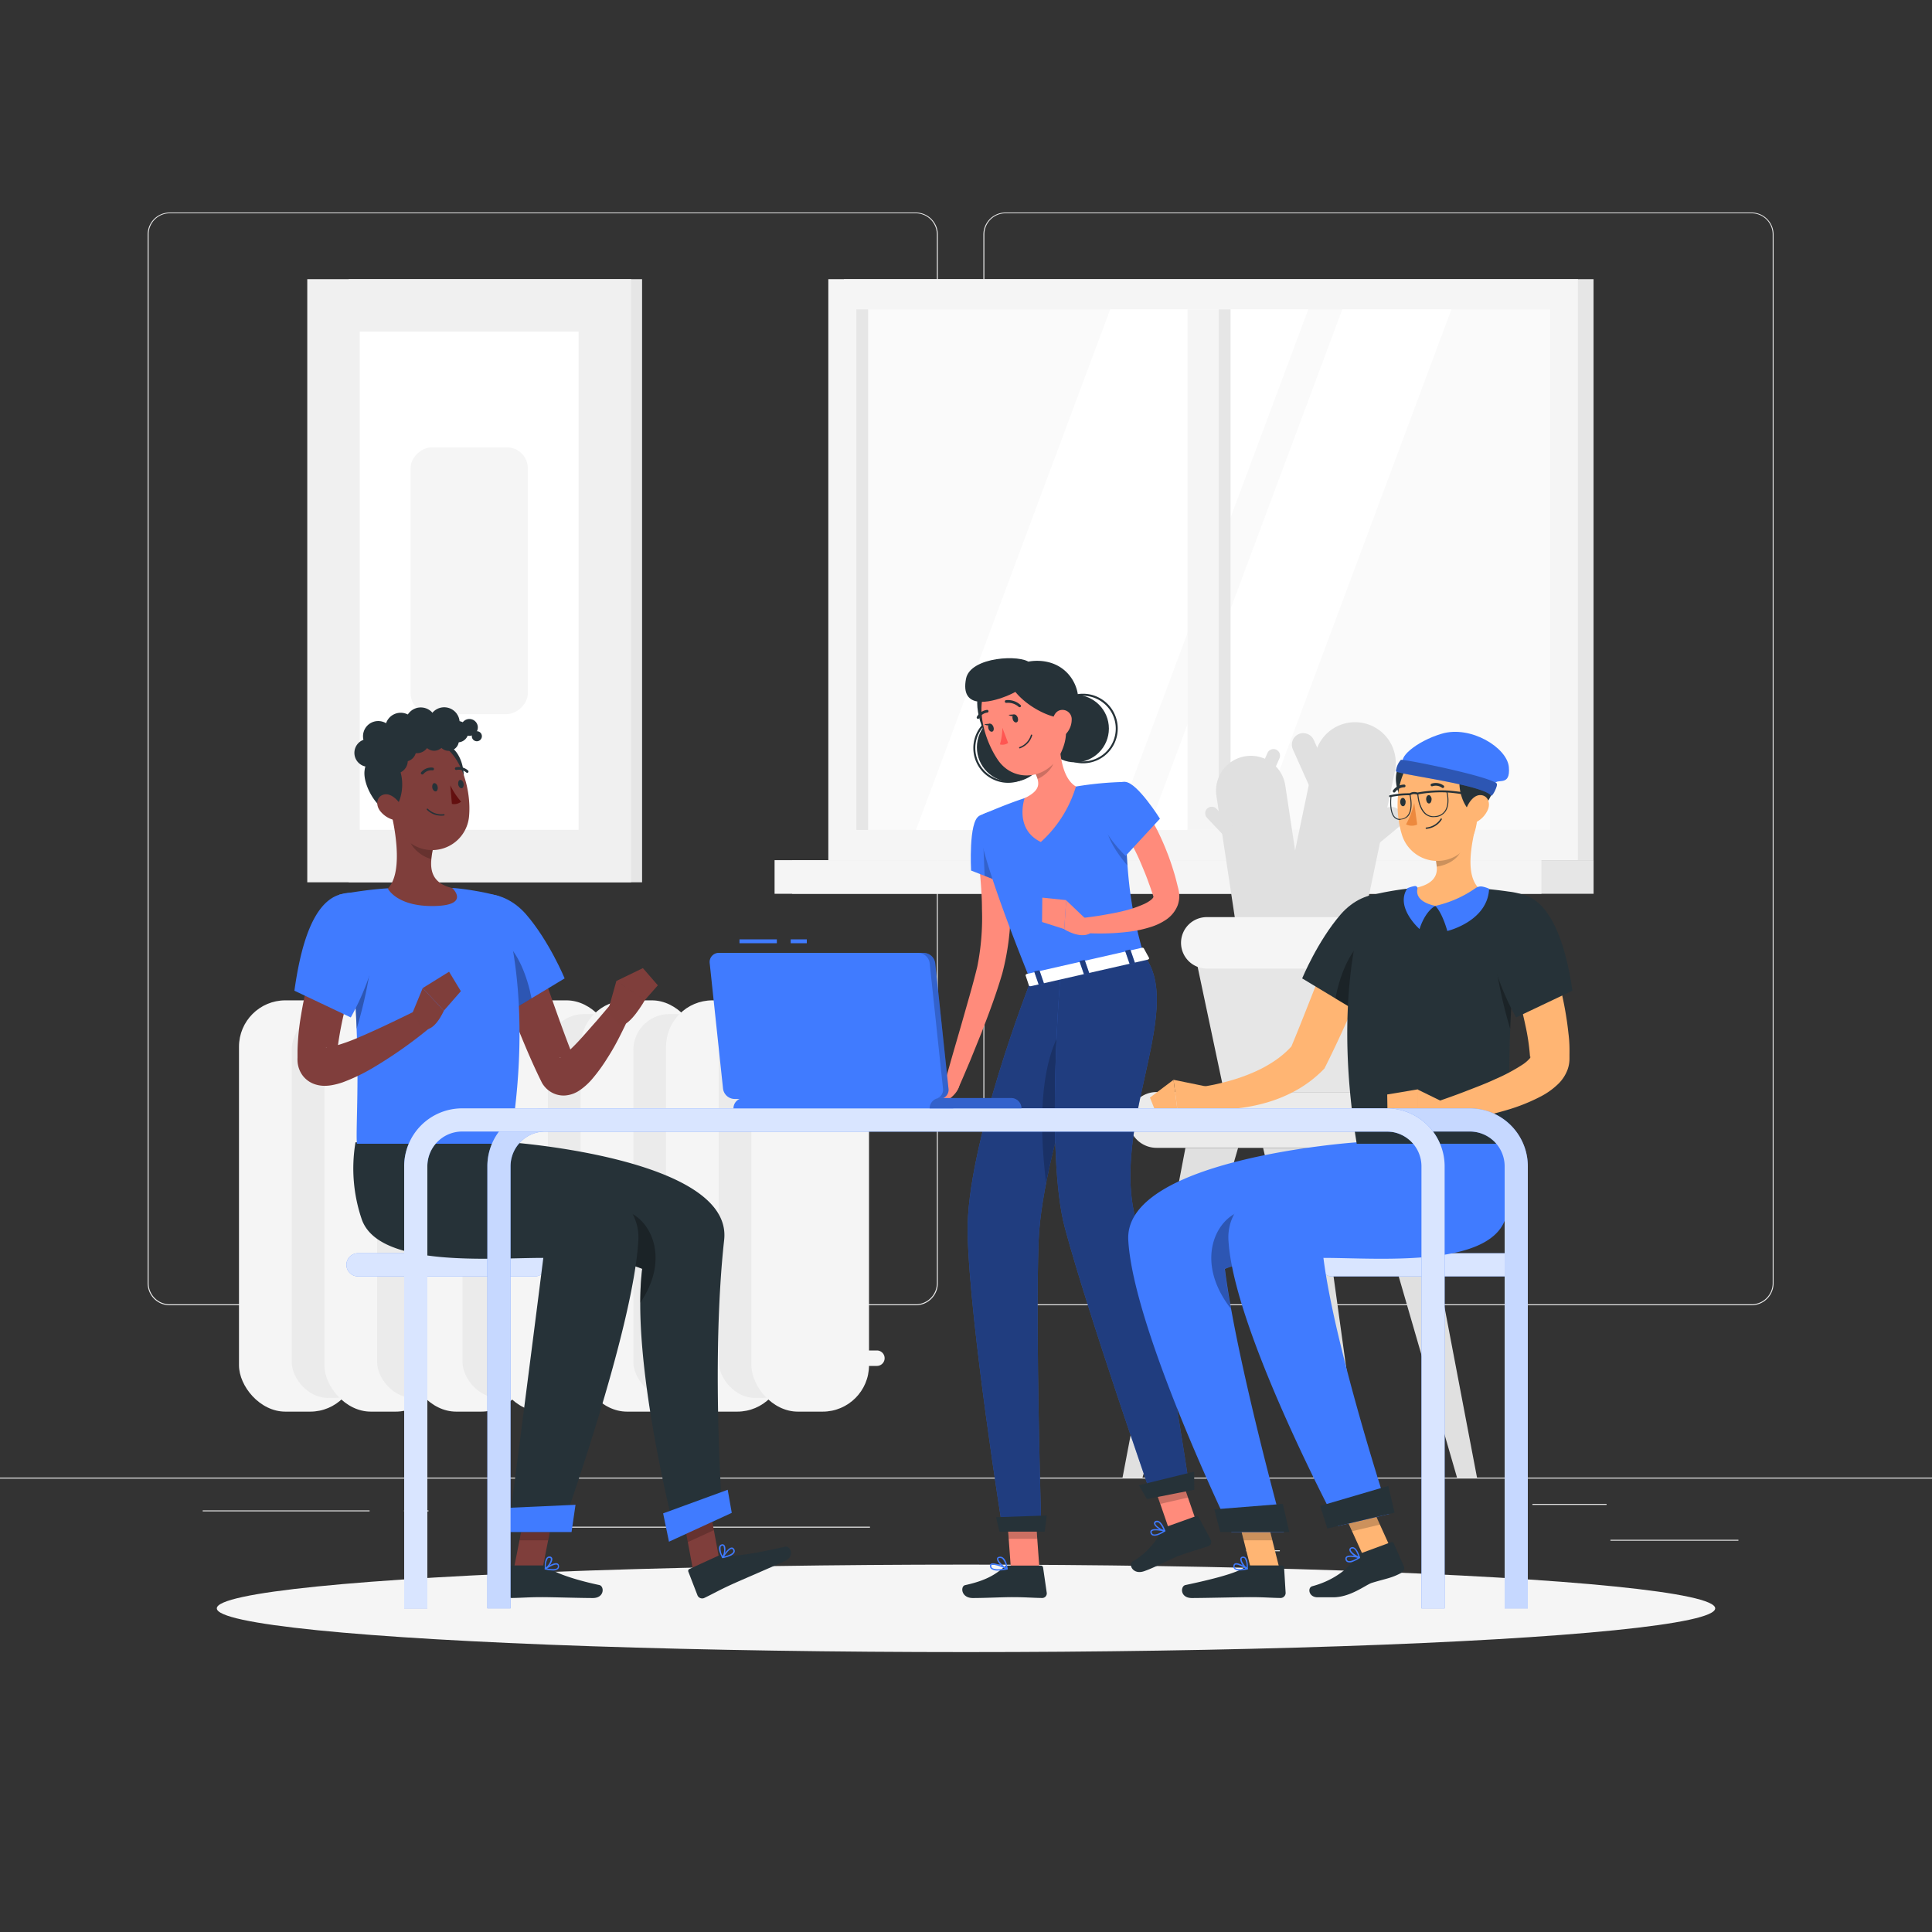 <svg xmlns="http://www.w3.org/2000/svg" viewBox="0 0 500 500"><rect x="0" y="0" width="500" height="500" fill="#333333" stroke="none"/><path style="fill:#ebebeb" d="M0 382.4h500v.25H0zM416.78 398.49h33.12v.25h-33.12zM322.53 401.21h8.69v.25h-8.69zM396.59 389.21h19.19v.25h-19.19zM52.46 390.89h43.19v.25H52.46zM104.56 390.89h6.33v.25h-6.33zM131.47 395.11h93.68v.25h-93.68zM237 337.8H43.91a5.71 5.71 0 0 1-5.7-5.71V60.66a5.71 5.71 0 0 1 5.7-5.66H237a5.71 5.71 0 0 1 5.71 5.71v271.38a5.71 5.71 0 0 1-5.71 5.71zM43.91 55.2a5.46 5.46 0 0 0-5.45 5.46v271.43a5.46 5.46 0 0 0 5.45 5.46H237a5.47 5.47 0 0 0 5.46-5.46V60.66A5.47 5.47 0 0 0 237 55.2zM453.31 337.8h-193.1a5.72 5.72 0 0 1-5.71-5.71V60.66a5.72 5.72 0 0 1 5.71-5.66h193.1a5.71 5.71 0 0 1 5.69 5.66v271.43a5.71 5.71 0 0 1-5.69 5.71zM260.21 55.2a5.47 5.47 0 0 0-5.46 5.46v271.43a5.47 5.47 0 0 0 5.46 5.46h193.1a5.47 5.47 0 0 0 5.46-5.46V60.66a5.47 5.47 0 0 0-5.46-5.46z"/><path transform="rotate(180 315.41 147.425)" style="fill:#e6e6e6" d="M218.41 72.24h194V222.6h-194z"/><path transform="rotate(180 311.37 147.425)" style="fill:#f5f5f5" d="M214.37 72.24h194V222.6h-194z"/><path transform="rotate(180 308.715 226.955)" style="fill:#e6e6e6" d="M205.01 222.6h207.4v8.7h-207.4z"/><path transform="rotate(180 299.69 226.955)" style="fill:#f5f5f5" d="M200.46 222.6h198.46v8.7H200.46z"/><path transform="rotate(90 311.375 147.425)" style="fill:#fafafa" d="M244.01 57.67h134.72v179.5H244.01z"/><path style="fill:#fff" d="m288.31 214.78 50.27-134.72h-51.26l-50.26 134.72h51.25zM325.37 214.78l50.26-134.72h-28.24l-50.26 134.72h28.24z"/><path transform="rotate(90 311.375 147.425)" style="fill:#f5f5f5" d="M244.01 143.38h134.72v8.08H244.01z"/><path transform="rotate(90 223.15 147.42)" style="fill:#e6e6e6" d="M155.79 145.9h134.72v3.05H155.79z"/><path transform="rotate(90 316.94 147.42)" style="fill:#e6e6e6" d="M249.58 145.9H384.3v3.05H249.58z"/><path transform="rotate(180 128.205 150.29)" style="fill:#e6e6e6" d="M90.24 72.24h75.93v156.09H90.24z"/><path transform="rotate(180 121.42 150.29)" style="fill:#f0f0f0" d="M79.52 72.24h83.8v156.09h-83.8z"/><path transform="rotate(90 121.42 150.29)" style="fill:#fff" d="M56.96 121.97h128.93v56.64H56.96z"/><rect x="86.9" y="135.12" width="69.04" height="30.33" rx="5.41" transform="rotate(90 121.42 150.29)" style="fill:#f5f5f5"/><rect x="61.85" y="258.89" width="30.43" height="106.44" rx="12" style="fill:#f5f5f5"/><rect x="75.5" y="262.44" width="20.57" height="99.33" rx="9.29" style="fill:#ebebeb"/><rect x="83.96" y="258.89" width="30.43" height="106.44" rx="12" style="fill:#f5f5f5"/><rect x="97.6" y="262.44" width="20.57" height="99.33" rx="9.29" style="fill:#ebebeb"/><rect x="106.06" y="258.89" width="30.43" height="106.44" rx="12" style="fill:#f5f5f5"/><rect x="119.7" y="262.44" width="20.57" height="99.33" rx="9.29" style="fill:#ebebeb"/><rect x="128.16" y="258.89" width="30.43" height="106.44" rx="12" style="fill:#f5f5f5"/><rect x="141.8" y="262.44" width="20.57" height="99.33" rx="9.29" style="fill:#ebebeb"/><rect x="150.26" y="258.89" width="30.43" height="106.44" rx="12" style="fill:#f5f5f5"/><rect x="163.91" y="262.44" width="20.56" height="99.33" rx="9.29" style="fill:#ebebeb"/><rect x="172.37" y="258.89" width="30.43" height="106.44" rx="12" style="fill:#f5f5f5"/><rect x="186.01" y="262.44" width="20.56" height="99.33" rx="9.29" style="fill:#ebebeb"/><rect x="194.47" y="258.89" width="30.43" height="106.44" rx="12" style="fill:#f5f5f5"/><path d="M226.94 353.5h-26.48a2 2 0 0 1-2-2 2 2 0 0 1 2-2h26.48a2 2 0 0 1 2 2 2 2 0 0 1-2 2zM226.94 277.33h-26.48a2 2 0 0 1-2-2 2 2 0 0 1 2-2h26.48a2 2 0 0 1 2 2 2 2 0 0 1-2 2z" style="fill:#f5f5f5"/><path d="M299.32 297.06h74.11a7.23 7.23 0 0 0 7.23-7.22 7.23 7.23 0 0 0-7.23-7.22h-74.11a7.22 7.22 0 0 0-7.22 7.22 7.22 7.22 0 0 0 7.22 7.22z" style="fill:#ebebeb"/><path d="M338 258.08a10.55 10.55 0 0 1-8.16-12.47l10.52-50.32a10.53 10.53 0 0 1 12.47-8.16A10.53 10.53 0 0 1 361 199.6l-10.51 50.32a10.54 10.54 0 0 1-12.49 8.16z" style="fill:#e0e0e0"/><path d="M331.64 257a9 9 0 0 1-10.26-7.56l-6.57-43.48a9 9 0 0 1 7.56-10.25 9 9 0 0 1 10.26 7.56l6.57 43.47a9 9 0 0 1-7.56 10.26zM344.43 208.63a3 3 0 0 1-3.93-1.5l-5.92-13.22a3 3 0 0 1 1.49-3.92 3 3 0 0 1 3.93 1.5l5.92 13.22a3 3 0 0 1-1.49 3.92zM362.34 209.9a3 3 0 0 1-.4 4.18l-11.19 9.21a3 3 0 0 1-4.18-.41 3 3 0 0 1 .41-4.18l11.18-9.2a3 3 0 0 1 4.18.4z" style="fill:#e0e0e0"/><path d="M330.26 194a1.71 1.71 0 0 1 .87 2.24l-3.33 7.57a1.71 1.71 0 0 1-2.24.87 1.71 1.71 0 0 1-.87-2.24l3.33-7.57a1.71 1.71 0 0 1 2.24-.87zM312.44 209.25a1.7 1.7 0 0 1 2.4.07l5.68 6a1.7 1.7 0 0 1-.07 2.4 1.7 1.7 0 0 1-2.4-.07l-5.68-6a1.7 1.7 0 0 1 .07-2.4z" style="fill:#e0e0e0"/><path style="fill:#e6e6e6" d="M355.96 282.62H316.8L308.63 244h55.5l-8.17 38.62z"/><path d="M360.45 250.66h-48.14a6.66 6.66 0 0 1-6.66-6.66 6.66 6.66 0 0 1 6.66-6.65h48.14a6.66 6.66 0 0 1 6.66 6.65 6.66 6.66 0 0 1-6.66 6.66z" style="fill:#f5f5f5"/><path style="fill:#e0e0e0" d="m290.51 382.4 16.28-85.34h13.63l-24.74 85.34h-5.17zM382.25 382.4l-16.27-85.34h-13.64l24.74 85.34h5.17zM352.34 382.4l-11.83-85.34h-13.63l20.29 85.34h5.17z"/><g><ellipse cx="250" cy="416.24" rx="193.89" ry="11.32" style="fill:#f5f5f5"/></g><g><path d="M138.39 330.33H92.65a3 3 0 0 1 0-6h45.74a3 3 0 0 1 0 6z" style="fill:#407bff"/><path d="M138.39 330.33H92.65a3 3 0 0 1 0-6h45.74a3 3 0 0 1 0 6z" style="fill:#fff;opacity:.8"/><path style="fill:#7f3e3b" d="m179.58 407.52 6.74-3.09-3.25-17.4-6.73 3.1 3.24 17.39z"/><path d="m186 402.58-7.57 3.47a.53.53 0 0 0-.29.69l2.38 6.16a1.32 1.32 0 0 0 1.73.66c2.62-1.26 3.8-2 7.13-3.52 2.05-.94 10.86-4.72 13.68-6s1.47-4.06.15-3.76c-5.89 1.33-13.27 2.82-15.86 2.2a2.06 2.06 0 0 0-1.35.1z" style="fill:#263238"/><path style="opacity:.2" d="m176.33 390.13 6.74-3.09 1.68 8.97-6.75 3.09-1.67-8.97z"/><path d="M132.06 295.63s57.68 4.13 55.35 25.26c-3.34 30.37-.59 68.79-.59 68.79l-12.56 5.18s-11-42.81-8.07-66.48c-14.39-6-53.41-.25-58-12.68a40.75 40.75 0 0 1-1.72-20.07z" style="fill:#263238"/><path d="M160.16 313.22s-1.4 6.28-2.36 13.1h.13l1.48.23.75.14.85.16a31.68 31.68 0 0 1 3.43.88c.27.08.52.17.77.26s.67.24 1 .37a73.15 73.15 0 0 0-.51 8.79c8.75-12.85 1.23-23.93-5.54-23.93z" style="opacity:.3"/><path style="fill:#407bff" d="m173.13 398.99 16.25-7.46-1.05-5.98-16.71 6.11 1.51 7.33zM189 402.66a9.73 9.73 0 0 1-1.91.58.16.16 0 0 1-.17-.07.17.17 0 0 1 0-.19c.14-.25 1.45-2.42 2.42-2.48a.63.63 0 0 1 .57.28.94.94 0 0 1 .2.94 2 2 0 0 1-1.11.94zm-1.58.15c1.31-.31 2.18-.75 2.35-1.21a.59.59 0 0 0-.14-.61.29.29 0 0 0-.28-.14c-.55.03-1.41 1.15-1.96 1.96z"/><path d="M187.1 403.23h-.1a.14.14 0 0 1-.14-.09c0-.07-1.09-1.94-.71-2.91a.83.83 0 0 1 .56-.52.66.66 0 0 1 .79.21c.49.66.14 2.53-.35 3.24zm-.34-3.16a.5.5 0 0 0-.27.3 3.83 3.83 0 0 0 .54 2.34 3.44 3.44 0 0 0 .21-2.57c-.06-.09-.16-.17-.4-.1z" style="fill:#407bff"/><path d="m134.87 235.51 7 20.3c1.19 3.38 2.37 6.75 3.59 10.08s2.47 6.65 3.81 9.81l-.33-.6a3.59 3.59 0 0 0-1.31-1.15 3.64 3.64 0 0 0-2-.41c-.91.12-.88.31-.78.24a6.09 6.09 0 0 0 1.58-1.09 49 49 0 0 0 3.95-3.95c1.33-1.45 2.64-3 4-4.51l3.94-4.64 4.78 2.86c-.83 2-1.77 3.88-2.73 5.79s-2 3.75-3.19 5.6a44.63 44.63 0 0 1-4 5.49 16.46 16.46 0 0 1-3.18 2.85 7.6 7.6 0 0 1-3.65 1.32 6.3 6.3 0 0 1-3.47-.72 6.6 6.6 0 0 1-2.42-2.22l-.12-.18-.21-.41c-1.68-3.4-3.16-6.76-4.58-10.16s-2.77-6.77-4.06-10.18-2.55-6.82-3.75-10.25-2.38-6.86-3.47-10.36z" style="fill:#803e3c"/><path d="M136.13 236.61c6 6.92 10 16.6 10 16.6l-15.76 9.49c-4.55-5.54-10.22-20.22-10.46-25.17-.35-7.61 9.72-8.37 16.22-.92z" style="fill:#407bff"/><path d="M130.57 243.67c3.44 2.89 5.88 8.9 7 14.73l-7.14 4.3c-2.25-2.74-4.78-7.71-6.79-12.65 1.56-4.9 3.89-8.94 6.93-6.38z" style="opacity:.3"/><path style="fill:#7f3e3b" d="M132.8 406.94h7.42l3.39-17.16h-7.41l-3.4 17.16z"/><path d="M140.45 405.14h-8.33a.53.53 0 0 0-.55.51l-.41 6.59a1.32 1.32 0 0 0 1.3 1.32c2.9-.05 4.29-.22 7.95-.22 2.25 0 9.9.23 13 .23s3-3.08 1.7-3.36c-5.91-1.25-11.3-3-13.4-4.61a2 2 0 0 0-1.26-.46z" style="fill:#263238"/><path style="opacity:.2" d="M136.2 389.78h7.41l-1.75 8.85h-7.42l1.76-8.85z"/><path d="M117.53 295.63s48.88 4.13 47.68 25.35c-1.32 23.24-20.13 75.51-20.13 75.51H131.5s6.14-47.29 9.11-70.95c-13.77 0-42.36 2.59-46.94-9.84A40.75 40.75 0 0 1 92 295.63z" style="fill:#263238"/><path style="fill:#407bff" d="M130.04 396.49h17.88l1.02-7.05-18.66.84-.24 6.21zM143.07 406.43a9.5 9.5 0 0 1-2-.26.17.17 0 0 1-.06-.31c.24-.17 2.33-1.6 3.24-1.25a.67.67 0 0 1 .4.49 1 1 0 0 1-.21.94 2 2 0 0 1-1.37.39zm-1.5-.51c1.33.26 2.31.22 2.65-.12a.62.62 0 0 0 .13-.62.3.3 0 0 0-.2-.24c-.48-.19-1.72.43-2.58.98z"/><path d="M141.14 406.17a.11.11 0 0 1-.08 0 .16.16 0 0 1-.06-.17c0-.09-.18-2.22.57-2.94a.89.89 0 0 1 .73-.24.67.67 0 0 1 .63.52c.17.81-.94 2.36-1.67 2.8zm1-3a.53.53 0 0 0-.37.15 3.82 3.82 0 0 0-.49 2.35c.65-.54 1.38-1.72 1.27-2.25 0-.1-.08-.22-.33-.25z" style="fill:#407bff"/><path d="m157.21 262.11 2.3-8.22 7.41 4.89s-4 7.12-6.51 6.54zM166.38 250.55l3.87 4.45-3.33 3.78-7.41-4.9 6.87-3.33z" style="fill:#7f3e3b"/><path d="M132 296H92.36c-.28-3.54.54-15.06-.07-29.73a188.37 188.37 0 0 0-3.94-32.34c-.18-.8-.36-1.59-.55-2.39 0 0 2-.41 4.89-.83 2.39-.35 5.39-.71 8.33-.85a147.89 147.89 0 0 1 16.85 0c2.59.24 5.12.67 7.14 1.06 2.58.52 4.1 1 4.1 1s9.77 22.4 2.89 64.08z" style="fill:#407bff"/><path d="M92.29 266.28a188.37 188.37 0 0 0-3.94-32.34c2.65-.23 7.18 0 7.93 4.31.81 4.6-.21 15.42-3.99 28.03z" style="opacity:.3"/><path d="M95.49 241.33c-.87 2.47-1.81 5.13-2.64 7.72s-1.65 5.23-2.39 7.85a89.2 89.2 0 0 0-3.24 15.51l-.07.92v.64a3.36 3.36 0 0 0-.64-1.58 3.33 3.33 0 0 0-1.68-1.24c-.38-.1-.48-.07-.49-.06a.62.62 0 0 0 .32 0 7.48 7.48 0 0 0 1.39-.22 49.53 49.53 0 0 0 7.22-2.58c5-2.14 10.07-4.62 15.07-7.08l3.06 4.64A114.42 114.42 0 0 1 97.1 276a48.64 48.64 0 0 1-8.37 4.09 18.14 18.14 0 0 1-2.75.73 11.17 11.17 0 0 1-1.79.19 8.18 8.18 0 0 1-2.59-.37 6.54 6.54 0 0 1-3.38-2.44 6.88 6.88 0 0 1-1.22-3.62 8.44 8.44 0 0 1 0-.87v-1.81a62.89 62.89 0 0 1 .91-9.16c.48-3 1.1-5.86 1.82-8.71s1.5-5.67 2.4-8.45 1.8-5.49 2.94-8.31z" style="fill:#803e3c"/><path d="M87.8 231.55c7.22-2.28 11.84 3.49 9.84 13.5a65.47 65.47 0 0 1-6.86 18.26l-14.59-6.92c1.39-9.81 4.22-22.51 11.61-24.84z" style="fill:#407bff"/><path d="m101.38 211 4.51 3.74 6.14 5.1a19.92 19.92 0 0 0-.39 2.48c-.33 3.33.53 6.36 5.43 7.52 0 0 4.82 4.5-4.82 4.64s-11.88-4.54-11.88-4.54c3.63-3.65 2.26-13.54 1.01-18.94z" style="fill:#7f3e3b"/><path d="M112 219.81a19.92 19.92 0 0 0-.39 2.48c-2.29-.46-5.35-2.9-5.67-5.24a10.66 10.66 0 0 1-.08-2.34z" style="opacity:.2"/><path d="M119.18 205.35c1.77-4 .66-9.79-2.34-11.94a4.38 4.38 0 0 0-7 3.58c-.16 4.92 7.32 12.91 9.34 8.36z" style="fill:#263238"/><path d="M99.52 203.16c1.57 7.21 2.12 11.49 6.38 14.78a9.59 9.59 0 0 0 15.51-6.9c.56-6.71-2.09-17.38-9.68-19.42a9.71 9.71 0 0 0-12.21 11.54z" style="fill:#7f3e3b"/><path d="M102.58 208.78c2.29-3.74 1.93-9.62-.75-12.14a4.39 4.39 0 0 0-7.46 2.63c-.76 4.87 5.63 13.73 8.21 9.51z" style="fill:#263238"/><circle cx="102.18" cy="196.89" r="3.35" transform="rotate(-27.48 102.173 196.88)" style="fill:#263238"/><path d="M102.54 195.52a3 3 0 1 1-1.93-3.72 3 3 0 0 1 1.93 3.72z" style="fill:#263238"/><path d="M107.57 195a3 3 0 1 1-1.95-3.75 3 3 0 0 1 1.95 3.75zM101.63 191.71a3.93 3.93 0 1 1-2.56-4.92 3.91 3.91 0 0 1 2.56 4.92z" style="fill:#263238"/><path d="M107.52 189.65a4 4 0 1 1-2.61-5 4 4 0 0 1 2.61 5z" style="fill:#263238"/><path d="M112.72 188.27a4 4 0 1 1-2.62-5 4 4 0 0 1 2.62 5z" style="fill:#263238"/><path d="M118.76 188.29a4 4 0 1 1-2.63-5.07 4 4 0 0 1 2.63 5.07zM98.77 195.93a3.61 3.61 0 1 1-2.35-4.53 3.61 3.61 0 0 1 2.35 4.53zM111 192.65a3.26 3.26 0 1 1-2.13-4.09 3.26 3.26 0 0 1 2.13 4.09z" style="fill:#263238"/><path d="M115 192.35a2.77 2.77 0 1 1-1.81-3.47 2.77 2.77 0 0 1 1.81 3.47zM121.1 190.2a2.76 2.76 0 1 1-1.8-3.47 2.76 2.76 0 0 1 1.8 3.47z" style="fill:#263238"/><path d="M118.63 192.46a2.65 2.65 0 1 1-1.73-3.32 2.64 2.64 0 0 1 1.73 3.32zM123.56 188.91a2.18 2.18 0 1 1-1.42-2.73 2.17 2.17 0 0 1 1.42 2.73z" style="fill:#263238"/><path d="M124.65 190.92a1.3 1.3 0 1 1-.84-1.62 1.29 1.29 0 0 1 .84 1.62zM103.07 192.53a1.3 1.3 0 1 1-.85-1.63 1.31 1.31 0 0 1 .85 1.63z" style="fill:#263238"/><path d="M98.35 209.84a6.56 6.56 0 0 0 4 2.45c2 .36 2.66-1.51 1.76-3.33-.82-1.64-2.85-3.8-4.74-3.34s-2.23 2.63-1.02 4.22z" style="fill:#7f3e3b"/><path d="M111.87 203.82c.09.59.48 1 .87 1s.63-.56.54-1.15-.48-1-.87-1-.63.56-.54 1.15zM118.58 203c.09.59.48 1 .87 1s.63-.57.54-1.16-.48-1-.87-1-.63.59-.54 1.16z" style="fill:#263238"/><path d="M116.54 203.26a18.85 18.85 0 0 0 2.8 4.21 2.87 2.87 0 0 1-2.39.58z" style="fill:#630f0f"/><path d="M114.2 211.09a5.15 5.15 0 0 1-3.73-1.54.17.17 0 0 1 .26-.23 5 5 0 0 0 4.13 1.38.18.18 0 0 1 .19.15.18.18 0 0 1-.15.2 5.58 5.58 0 0 1-.7.04zM109.17 200.41a.44.44 0 0 1-.15-.08.35.35 0 0 1 0-.5 3.38 3.38 0 0 1 3-1.16.34.34 0 0 1 .28.41.34.34 0 0 1-.4.28 2.67 2.67 0 0 0-2.31.94.37.37 0 0 1-.42.11zM121 200a.34.34 0 0 1-.32-.07 3 3 0 0 0-2.51-.68.34.34 0 0 1-.43-.24.35.35 0 0 1 .24-.43 3.62 3.62 0 0 1 3.14.81.36.36 0 0 1 .05.5.45.45 0 0 1-.17.11z" style="fill:#263238"/><path d="m106.79 262.05 2.6-6.32 5.48 5.83s-2.65 6.2-5.73 4.56z" style="fill:#7f3e3b"/><path style="fill:#7f3e3b" d="m116.22 251.48 3.05 5.04-4.4 5.04-5.48-5.84 6.83-4.24z"/></g><g><circle cx="278.24" cy="188.55" r="8.74" style="fill:#263238"/><path d="M280.27 197.54a9 9 0 1 1 9-9 9 9 0 0 1-9 9zm0-17.47a8.49 8.49 0 1 0 8.49 8.48 8.49 8.49 0 0 0-8.49-8.48zM260.9 202.59a9 9 0 1 1 9-9 9 9 0 0 1-9 9zm0-17.48a8.49 8.49 0 1 0 8.49 8.49 8.49 8.49 0 0 0-8.49-8.49z" style="fill:#263238"/><circle cx="261.77" cy="193.41" r="8.95" style="fill:#263238"/><path d="M253.09 179.86c-1.09 5.14 2.64 14.14 6.56 14.63s4.69-9.3 1.29-13.57-7.03-4.8-7.85-1.06z" style="fill:#263238"/><path d="M260.42 218.82c.47 2.83.72 5.48.93 8.23s.25 5.47.21 8.23a66.57 66.57 0 0 1-2.16 16.61c-1.55 5.3-3.41 10.25-5.34 15.24l-3 7.42c-1.05 2.45-2.06 4.9-3.17 7.34l-3.52-1.28 2.17-7.65 2.21-7.62 2.16-7.6c.72-2.52 1.4-5.07 2-7.52a64.06 64.06 0 0 0 1.22-14.95c0-2.55-.16-5.11-.37-7.66s-.48-5.17-.79-7.58z" style="fill:#ff8b7b"/><path d="M253.41 211.18c-2.79 1.43-2.09 14.12-2.09 14.12l13.11 5.14s1.37-15.54-1.65-18.29-5.28-3.06-9.37-.97z" style="fill:#407bff"/><path style="opacity:.2" d="m254.3 213.85.52 12.83 5.31 2.07-5.83-14.9z"/><path d="m245.84 278.71-8.34 3.4 6.42 3.4s4.28-2.06 4.41-5.12zM269.01 406.03h-7.39l-1.25-17.11h7.39l1.25 17.11zM310.02 395l-7.25 1.43-5.64-16.32 7.24-1.43 5.65 16.32z" style="fill:#ff8b7b"/><path d="m301.71 395.18 7.81-2.8a.58.58 0 0 1 .72.28l3.11 5.86a1.19 1.19 0 0 1-.67 1.64c-2.74.93-4.11 1.24-7.55 2.47-2.11.75-6.13 3-9.05 4s-4.1-1.79-3-2.48a19.21 19.21 0 0 0 7.6-8.16 1.94 1.94 0 0 1 1.03-.81zM261.07 405.17h8.3a.58.58 0 0 1 .58.51l.95 6.56a1.19 1.19 0 0 1-1.18 1.32c-2.9-.05-4.29-.22-7.94-.22-2.25 0-6.89.23-10 .23s-3.26-3.07-2-3.34c5.78-1.25 8.06-3 10-4.6a1.92 1.92 0 0 1 1.29-.46z" style="fill:#263238"/><g style="opacity:.2"><path d="m260.37 388.93.68 9.31h7.39l-.68-9.31h-7.39zM304.38 378.68l-7.25 1.44 3.15 9.09 7.17-1.65-3.07-8.88z"/></g><path d="M253.41 211.18s-3.15 2 13.33 42.69l29.26-6.65c-3.2-11.79-4.88-19.13-4.74-44.86a88.34 88.34 0 0 0-12.8 1.19 95.22 95.22 0 0 0-13.28 3c-5.6 1.84-11.77 4.63-11.77 4.63z" style="fill:#407bff"/><path d="M291.24 206.33a11.91 11.91 0 0 0-4.73 6.87c-.77 3.53 4.13 9.49 5.28 10.82-.35-4.73-.53-10.41-.55-17.69z" style="opacity:.2"/><path d="M274.1 190.49c.14 4.47.71 10.89 4.35 13.06a31.63 31.63 0 0 1-9.08 14.36c-7-3.39-4.2-11.34-4.2-11.34 4.51-2.22 3.95-4.13 2.36-7.26z" style="fill:#ff8b7b"/><path d="m271.42 194.09-3.89 5.22a13.74 13.74 0 0 1 1 2.26c1.76-.68 4.27-2.88 4.21-4.95a5.81 5.81 0 0 0-1.32-2.53z" style="opacity:.2"/><path d="M273.59 179.71c2.19 7 3.26 9.91 1.15 14.74-3.19 7.26-12.26 8.41-16.49 2.21-3.81-5.58-6.75-16.09-1.09-21.36a10 10 0 0 1 16.43 4.41z" style="fill:#ff8b7b"/><path d="M266.74 253.87s-16.8 42.78-16.32 65.3c.51 23.43 9.09 76.87 9.09 76.87h10S267.92 344 268.8 321c1-25.08 19.36-72 19.36-72z" style="fill:#407bff"/><path d="M266.74 253.87s-16.8 42.78-16.32 65.3c.51 23.43 9.09 76.87 9.09 76.87h10S267.92 344 268.8 321c1-25.08 19.36-72 19.36-72z" style="opacity:.5"/><path style="fill:#263238" d="M270.37 396.39h-11.72l-.86-3.73 13.12-.46-.54 4.19z"/><path d="M274.4 267c-5.72 10.13-5.21 26.65-3.67 39.1a307.87 307.87 0 0 1 9.73-35.49c-.8-6.72-2.55-9.83-6.06-3.61z" style="opacity:.2"/><path d="M274.46 252.11s-4 46.79 1.16 65.78C281.71 340.44 298 387.2 298 387.2l9.88-1.95s-8-53.95-12.7-65.83c-9.94-25.35 12.26-57.83.85-72.2z" style="fill:#407bff"/><path d="M274.46 252.11s-4 46.79 1.16 65.78C281.71 340.44 298 387.2 298 387.2l9.88-1.95s-8-53.95-12.7-65.83c-9.94-25.35 12.26-57.83.85-72.2z" style="opacity:.5"/><path style="fill:#263238" d="m309.08 385.54-12.26 2.42-2.06-3.59 14.29-3.51.03 4.68zM263.38 185.68c.21.56.09 1.12-.28 1.26s-.83-.2-1-.76-.09-1.12.27-1.25.8.2 1.01.75zM257.09 188.08c.21.56.09 1.12-.28 1.26s-.83-.2-1-.76-.09-1.12.27-1.26.79.2 1.01.76z"/><path d="m256.22 187.29-1.49.13s1.09.78 1.49-.13z" style="fill:#263238"/><path d="M259.41 188.34a15.86 15.86 0 0 1-.63 4.31 2.54 2.54 0 0 0 2.12-.38z" style="fill:#ff5652"/><path d="M264.77 193.29a5.26 5.26 0 0 1-.79.38.18.18 0 0 1-.23-.1.17.17 0 0 1 .1-.23 4.75 4.75 0 0 0 2.94-3.1.17.17 0 0 1 .34.08 4.93 4.93 0 0 1-2.36 2.97zM261.19 176.42c2.25 5.68 11.94 10.63 15.42 9.12 4.16-1.81 3-10.81-3.68-13.64-5.59-2.38-13.38.38-11.74 4.52z" style="fill:#263238"/><path d="M266.51 171.52c-2.2-2.18-15.4-1.64-16.51 4.15-1.54 8 6.14 6.19 10.34 4.53 5.37-2.11 9.05-5.83 6.17-8.68z" style="fill:#263238"/><path d="M277.35 186.31a5.37 5.37 0 0 1-1.62 3.76c-1.35 1.3-2.91.3-3.28-1.44-.33-1.57 0-4.13 1.7-4.77a2.4 2.4 0 0 1 3.2 2.45z" style="fill:#ff8b7b"/><path d="M264 183a.36.36 0 0 1-.4-.1 4.15 4.15 0 0 0-3.16-1 .35.35 0 1 1-.07-.7 4.77 4.77 0 0 1 3.75 1.26.35.35 0 0 1 0 .5zM253.29 186a.34.34 0 0 1-.34 0 .36.36 0 0 1-.14-.48 3.46 3.46 0 0 1 2.64-1.8.35.35 0 0 1 .37.33.35.35 0 0 1-.33.37 2.75 2.75 0 0 0-2.07 1.45.33.33 0 0 1-.13.13z" style="fill:#263238"/><path d="M298.39 397.39h-.08a1 1 0 0 1-.59-.78.62.62 0 0 1 .16-.58c.68-.65 3.28-.05 3.57 0a.2.2 0 0 1 .14.14.18.18 0 0 1-.08.18c-.8.51-2.24 1.32-3.12 1.04zm2.57-1.12c-1-.21-2.48-.36-2.83 0a.25.25 0 0 0-.07.26.69.69 0 0 0 .38.53c.47.18 1.39-.06 2.56-.79z" style="fill:#407bff"/><path d="M301.12 396.3c-.88-.28-2.35-1.2-2.46-2a.62.62 0 0 1 .39-.66 1 1 0 0 1 .78 0c1 .4 1.72 2.4 1.75 2.49a.18.18 0 0 1 0 .17.21.21 0 0 1-.17.06zm-1.47-2.3a.56.56 0 0 0-.44 0c-.2.11-.22.22-.2.3.07.51 1.26 1.36 2.11 1.65-.27-.66-.83-1.72-1.42-2zM258.29 406.46a2.79 2.79 0 0 1-1.79-.45 1 1 0 0 1-.31-.85.58.58 0 0 1 .29-.47c.91-.5 3.85 1 4.19 1.18a.19.19 0 0 1 .09.18.17.17 0 0 1-.14.15 13 13 0 0 1-2.33.26zm-1.29-1.52a.63.63 0 0 0-.33.06.2.2 0 0 0-.11.19.6.6 0 0 0 .2.56c.44.4 1.66.47 3.3.2a9.45 9.45 0 0 0-3.06-1.01z" style="fill:#407bff"/><path d="M260.58 406.2h-.07c-.88-.4-2.62-2-2.48-2.83 0-.2.17-.45.65-.49a1.23 1.23 0 0 1 1 .3c.93.77 1.1 2.76 1.11 2.84a.18.18 0 0 1-.07.16.2.2 0 0 1-.14.02zm-1.76-3h-.1c-.32 0-.34.16-.35.21-.08.5 1.1 1.75 2 2.3a4.06 4.06 0 0 0-.94-2.28.88.88 0 0 0-.61-.22z" style="fill:#407bff"/><path d="M262.51 184.89 261 185s1.11.8 1.51-.11z" style="fill:#263238"/><path d="m296 245.4 1.34 2.45c.15.18 0 .44-.38.52l-30.11 6.84c-.26.06-.51 0-.57-.18l-.85-2.56c-.06-.17.13-.38.42-.44l29.62-6.74a.57.57 0 0 1 .53.11z" style="fill:#fff"/><path d="m292.71 249.64.8-.18c.15 0 .26-.14.22-.24l-1.14-3.32a.32.32 0 0 0-.35-.11l-.79.18c-.16 0-.26.15-.23.24l1.15 3.32c.03.1.19.15.34.11z" style="fill:#407bff"/><path d="m292.71 249.64.8-.18c.15 0 .26-.14.22-.24l-1.14-3.32a.32.32 0 0 0-.35-.11l-.79.18c-.16 0-.26.15-.23.24l1.15 3.32c.03.1.19.15.34.11z" style="opacity:.5"/><path d="m269.18 255 .8-.18c.16 0 .26-.14.22-.24l-1.14-3.32a.29.29 0 0 0-.35-.11l-.79.18c-.16 0-.26.15-.23.24l1.15 3.32c.03.11.16.11.34.11z" style="fill:#407bff"/><path d="m269.18 255 .8-.18c.16 0 .26-.14.22-.24l-1.14-3.32a.29.29 0 0 0-.35-.11l-.79.18c-.16 0-.26.15-.23.24l1.15 3.32c.03.11.16.11.34.11z" style="opacity:.5"/><path d="m280.9 252.33.79-.18c.16 0 .26-.15.23-.24l-1.15-3.32c0-.1-.19-.15-.34-.11l-.8.18c-.16 0-.26.14-.22.24l1.14 3.32a.32.32 0 0 0 .35.11z" style="fill:#407bff"/><path d="m280.9 252.33.79-.18c.16 0 .26-.15.23-.24l-1.15-3.32c0-.1-.19-.15-.34-.11l-.8.18c-.16 0-.26.14-.22.24l1.14 3.32a.32.32 0 0 0 .35.11z" style="opacity:.5"/><path style="fill:#ff8b7b" d="m234.67 286.89 5.89 1.46 3.36-2.84-6.42-3.4-2.83 4.78zM281.68 238.49l-5.75-5.49-.5 7.5s4 2.55 6.68 1.06z"/><path d="M296 209.18c.26.33.39.52.57.77l.48.69q.45.69.87 1.38.82 1.38 1.56 2.79 1.41 2.82 2.54 5.73c.77 1.93 1.41 3.91 2 5.89.29 1 .53 2 .78 3l.1.38.11.48a7.66 7.66 0 0 1 .18 1.31 7 7 0 0 1-.46 2.83 8.14 8.14 0 0 1-3.12 3.7 15.13 15.13 0 0 1-3.35 1.63 30.91 30.91 0 0 1-6.35 1.4 61.66 61.66 0 0 1-12.29.22v-3.74c1.88-.23 3.83-.47 5.71-.8s3.78-.66 5.59-1.12A30.44 30.44 0 0 0 296 234a9.06 9.06 0 0 0 1.89-1.12c.48-.39.65-.74.61-.79s0 0 0-.09l-.24-.72c-.3-.9-.6-1.8-.94-2.68-.61-1.79-1.36-3.53-2.08-5.25s-1.55-3.41-2.43-5c-.42-.81-.87-1.62-1.33-2.39-.23-.39-.47-.76-.71-1.13l-.34-.54-.3-.43z" style="fill:#ff8b7b"/><path d="M291.25 202.36c3.13.23 8.94 9.52 8.94 9.52l-8.9 9.64s-6.68-6.41-6.29-10.52c.37-4.19 2.67-8.9 6.25-8.64z" style="fill:#407bff"/><path style="fill:#ff8b7b" d="m269.75 232.31-.07 6.3 5.75 1.84.5-7.5-6.18-.64z"/></g><g><path d="M390.48 330.33h-45.74a3 3 0 0 1 0-6h45.74a3 3 0 0 1 0 6z" style="fill:#407bff"/><path d="M390.48 330.33h-45.74a3 3 0 0 1 0-6h45.74a3 3 0 0 1 0 6z" style="fill:#fff;opacity:.8"/><path style="fill:#ffb573" d="M331.37 406.94h-7.41l-4.31-17.16h7.41l4.31 17.16z"/><path d="M323.44 405.14h8.33a.53.53 0 0 1 .55.51l.4 6.59a1.32 1.32 0 0 1-1.3 1.32c-2.9-.05-4.28-.22-7.94-.22-2.26 0-11.84.23-15 .23s-3-3.08-1.7-3.36c5.91-1.25 13.24-3 15.33-4.61a2.09 2.09 0 0 1 1.33-.46z" style="fill:#263238"/><path style="opacity:.2" d="M327.07 389.78h-7.42l2.23 8.85h7.41l-2.22-8.85z"/><path d="M351.08 295.63S290.75 299.76 292 321c1.32 23.24 26.69 75.51 26.69 75.51h13.58s-12.31-44.44-15.28-68.11c14.39-6 53.42-.25 58-12.68a40.75 40.75 0 0 0 1.72-20.07z" style="fill:#407bff"/><path d="M317.68 333.57c-.17-1.06-.32-2.1-.46-3.1-.1-.71-.2-1.41-.28-2.09a35.86 35.86 0 0 1 8.39-2.06c-1-6.82-2.36-13.1-2.36-13.1-7 0-14.89 12-4.41 25.48q-.26-1.38-.48-2.73c-.14-.81-.27-1.62-.4-2.4z" style="opacity:.3"/><path style="fill:#263238" d="M333.68 396.49H315.8l-1.54-5.87 17.73-1.41 1.69 7.28z"/><path d="M320.81 406.43a9.6 9.6 0 0 0 2-.26.2.2 0 0 0 .13-.14.19.19 0 0 0-.07-.17c-.24-.17-2.34-1.6-3.24-1.25a.7.7 0 0 0-.41.49 1 1 0 0 0 .22.94 2 2 0 0 0 1.37.39zm1.5-.51c-1.32.26-2.3.22-2.65-.12a.64.64 0 0 1-.12-.62.3.3 0 0 1 .19-.24c.49-.19 1.72.43 2.58.98z" style="fill:#407bff"/><path d="M322.75 406.17a.13.13 0 0 0 .08 0 .18.18 0 0 0 .09-.14c0-.09.17-2.22-.57-2.94a.91.91 0 0 0-.74-.24.66.66 0 0 0-.62.52c-.17.81.93 2.36 1.67 2.8zm-1-3a.54.54 0 0 1 .38.15 3.88 3.88 0 0 1 .48 2.35c-.64-.54-1.38-1.72-1.27-2.25 0-.1.08-.22.33-.25z" style="fill:#407bff"/><path d="M358.84 239.29c-1.13 3.11-2.36 6.15-3.57 9.21s-2.48 6.1-3.79 9.12c-2.59 6.07-5.3 12.08-8.3 18.07l-.43.85-.44.45a30.92 30.92 0 0 1-7.22 5.38 36.84 36.84 0 0 1-8 3.17 44.79 44.79 0 0 1-8.18 1.42c-1.37.12-2.73.15-4.09.15a37.71 37.71 0 0 1-4.17-.23l.11-5.57c1.05-.16 2.31-.37 3.46-.61s2.34-.54 3.49-.85a47.1 47.1 0 0 0 6.63-2.3 33.37 33.37 0 0 0 5.86-3.23 23.69 23.69 0 0 0 4.63-4.2l-.87 1.3c2.48-5.9 4.83-12 7.21-18l3.57-9.09 3.61-9.06z" style="fill:#ffb573"/><path d="M347 236.61c-6 6.92-10 16.6-10 16.6l15.76 9.49c4.55-5.54 10.23-20.22 10.46-25.17.35-7.61-9.72-8.37-16.22-.92z" style="fill:#263238"/><path d="M352.56 243.67c-3.44 2.89-5.88 8.9-6.95 14.73l7.14 4.3c2.25-2.74 4.78-7.71 6.79-12.65-1.61-4.9-3.94-8.94-6.98-6.38z" style="opacity:.3"/><path style="fill:#ffb573" d="m360.63 402.29-7.21 1.7-7.25-15.93 7.22-1.7 7.24 15.93z"/><path d="m352.18 402 7.81-2.88a.55.55 0 0 1 .7.29l2.65 6a1.39 1.39 0 0 1-.76 1.69c-2.56 1.36-4 1.45-7.53 2.54-1.55.47-5.49 3.74-10.05 3.74h-4c-2.36 0-2.68-2.52-1.37-2.87 6.33-1.69 10.08-5.41 11.48-7.68a2 2 0 0 1 1.07-.83z" style="fill:#263238"/><path style="opacity:.2" d="m353.39 386.36-7.22 1.7 3.74 8.21 7.22-1.7-3.74-8.21z"/><path d="M365.6 295.63s-48.88 4.13-47.68 25.35c1.32 23.24 28.37 73.95 28.37 73.95l13.21-3.11s-14-42.62-17-66.28c13.78 0 42.36 2.59 47-9.84a40.75 40.75 0 0 0 1.72-20.07z" style="fill:#407bff"/><path style="fill:#263238" d="m360.92 391.48-17.4 4.1-1.85-5.85 17.62-5.18 1.63 6.93z"/><path d="M350.16 404.16a9.63 9.63 0 0 0 1.76-.93.18.18 0 0 0 .08-.17.17.17 0 0 0-.13-.14c-.28-.07-2.74-.7-3.47-.05a.66.66 0 0 0-.21.6.92.92 0 0 0 .53.8 2 2 0 0 0 1.44-.11zm1.23-1c-1.15.7-2.08 1-2.53.8a.63.63 0 0 1-.33-.54.33.33 0 0 1 .1-.29c.37-.35 1.76-.19 2.76.03z" style="fill:#407bff"/><path d="M351.89 403.25a.15.15 0 0 0 .06-.05.16.16 0 0 0 0-.16c0-.09-.6-2.15-1.55-2.56a.84.84 0 0 0-.77 0 .67.67 0 0 0-.41.71c.12.82 1.69 1.89 2.54 2.05zm-2-2.47a.51.51 0 0 1 .4 0c.57.25 1 1.38 1.27 2-.79-.28-1.89-1.13-2-1.67 0-.1 0-.23.22-.35z" style="fill:#407bff"/><path d="m312.08 281.16-8.37-1.71 1.05 8.14s8.1.35 8.71-2.12z" style="fill:#ffb573"/><path style="fill:#ffb573" d="m297.6 284.05 2.2 5.47 4.96-1.93-1.05-8.14-6.11 4.6z"/><path d="M351.12 296h39.65c.28-3.54-.54-15.06.07-29.73a188.37 188.37 0 0 1 3.94-32.34c.18-.8-.19-1.39 0-2.19a19.8 19.8 0 0 0-4.34-1c-2.39-.35-5.39-.71-8.33-.85a147.89 147.89 0 0 0-16.85 0c-2.59.24-5.12.67-7.14 1.06-2.58.52-4.1 1-4.1 1s-9.77 22.37-2.9 64.05z" style="fill:#263238"/><path d="M390.84 266.28a188.37 188.37 0 0 1 3.94-32.34c-2.65-.23-7.18 0-7.93 4.31-.85 4.6.21 15.42 3.99 28.03z" style="opacity:.3"/><path d="M398.12 237.27c1.17 2.89 2.07 5.65 3 8.52s1.73 5.72 2.44 8.65 1.36 5.89 1.82 8.95c.25 1.5.42 3.07.6 4.62s.23 3.16.2 4.83v1.22a8.4 8.4 0 0 1-.45 2.63 10.08 10.08 0 0 1-2.21 3.58 19 19 0 0 1-4.67 3.44 48 48 0 0 1-8.86 3.56 100.7 100.7 0 0 1-17.62 3.52l-1.15-5.45c2.65-.92 5.38-1.87 8-2.89s5.27-2 7.78-3.18a47 47 0 0 0 6.94-3.69 9.08 9.08 0 0 0 2.15-1.89c.18-.23.16-.35 0-.12a1.15 1.15 0 0 0-.07.24v.24l-.08-.94a56 56 0 0 0-1.18-7.81c-.56-2.66-1.24-5.35-2-8s-1.58-5.36-2.45-8-1.8-5.38-2.7-7.91z" style="fill:#ffb573"/><path d="M394.78 231.75c-7.22-2.28-11.29 3.29-9.29 13.3a65.66 65.66 0 0 0 6.87 18.26l14.58-6.92c-1.38-9.81-4.77-22.31-12.16-24.64z" style="fill:#263238"/><path d="m382.09 213-4.51 3.74-6.14 5.1a19.92 19.92 0 0 1 .39 2.48c.33 3.33-2.37 4.88-5.77 5.52 0 0-4.82 4.5 4.82 4.64s11.88-4.54 11.88-4.54c-3.67-3.65-1.92-11.54-.67-16.94z" style="fill:#ffb573"/><path d="M381.83 229.88a29.27 29.27 0 0 1-10.38 4.56c1.89 1.88 3.11 6.5 3.11 6.5S385 238.49 385.38 230a8.16 8.16 0 0 0-1.73-.55 2.4 2.4 0 0 0-1.82.43zM366.82 230.08c-.24 1.18 0 3.34 4.63 4.36-2.85 1.64-4.07 6-4.07 6s-6.46-5.67-3.14-10.57a8.07 8.07 0 0 1 1.89-.56.61.61 0 0 1 .69.77z" style="fill:#407bff"/><path d="M371.44 221.81a19.92 19.92 0 0 1 .39 2.48c3.8-.58 6.26-2.83 6.58-5.16.12-.88-.77-1.81-.83-2.42z" style="opacity:.2"/><path d="M365.66 210.37c-3.52-2.61-5.4-8.19-3.86-11.54a4.4 4.4 0 0 1 7.9-.35c2.53 4.23-.04 14.86-4.04 11.89z" style="fill:#263238"/><path d="M382.4 203.41c.06 7.38.48 11.68-2.95 15.83a9.59 9.59 0 0 1-16.66-3.3c-2-6.42-1.8-17.4 5.14-21.07a9.71 9.71 0 0 1 14.47 8.54z" style="fill:#ffb573"/><path d="M379.85 209.28c-2.66-3.49-2.91-9.37-.49-12.16A4.39 4.39 0 0 1 387 199c1.29 4.74-4.14 14.24-7.15 10.28z" style="fill:#263238"/><path d="M363.54 197.73c-2.23-1.34 2.92-5.87 9.6-7.85 7.46-2.21 16.89 3.59 17.35 8.62.48 5.3-3.1 2.72-3.66 4.38 0 0-18.72-2.4-23.29-5.15z" style="fill:#407bff"/><path d="M361.28 199.58a5.15 5.15 0 0 1 1.26-2.91c.38-.35 22.5 4.11 24.8 6.09.43.37-1.12 3.53-1.46 3.12-2.42-2.88-24.51-5.5-24.6-6.3z" style="fill:#407bff"/><path d="M361.28 199.58a5.15 5.15 0 0 1 1.26-2.91c.38-.35 22.5 4.11 24.8 6.09.43.37-1.12 3.53-1.46 3.12-2.42-2.88-24.51-5.5-24.6-6.3z" style="opacity:.3"/><path d="M384.79 207.61a.25.25 0 0 0 .11 0 .25.25 0 0 0 .08-.34c-1.19-1.95-9.35-2.61-10.27-2.68a33.78 33.78 0 0 0-7.89.52 2.31 2.31 0 0 0-2 .19 23.74 23.74 0 0 0-5.12.5.25.25 0 0 0-.19.3.25.25 0 0 0 .3.19 23.35 23.35 0 0 1 5.06-.49.31.31 0 0 0 .13 0 1.8 1.8 0 0 1 1.63-.18.25.25 0 0 0 .17 0 32.36 32.36 0 0 1 7.83-.53c2.45.18 9 1 9.88 2.44a.26.26 0 0 0 .28.08z" style="fill:#263238"/><path d="M371.4 211.44h.24a3.45 3.45 0 0 0 2.53-1.52c1.26-1.95.41-5 .38-5.1a.13.13 0 0 0-.16-.09.13.13 0 0 0-.08.16s.85 3-.35 4.9a3.16 3.16 0 0 1-2.36 1.4 3.09 3.09 0 0 1-2.55-.65c-1.84-1.55-2-5.16-2-5.19a.13.13 0 0 0-.13-.13.14.14 0 0 0-.12.13c0 .15.12 3.76 2.05 5.38a3.3 3.3 0 0 0 2.55.71zM362.55 212.08a2.68 2.68 0 0 0 2-1c1.35-1.8.51-5.22.48-5.36a.13.13 0 0 0-.25.06s.85 3.45-.43 5.15a2.47 2.47 0 0 1-2 1 1.71 1.71 0 0 1-1.39-.57c-1.33-1.47-.84-5.25-.84-5.29a.12.12 0 0 0-.1-.14.12.12 0 0 0-.14.1c0 .16-.51 4 .9 5.5a2 2 0 0 0 1.58.65z" style="fill:#263238"/><path d="M385 209.67a6.58 6.58 0 0 1-3.32 3.27c-1.91.8-2.92-.89-2.45-2.87.43-1.78 1.94-4.33 3.88-4.3s2.74 2.08 1.89 3.9z" style="fill:#ffb573"/><path d="M370.5 206.79c0 .59-.24 1.11-.63 1.15s-.73-.41-.78-1 .24-1.12.63-1.16.74.41.78 1.01zM363.78 207.5c0 .59-.24 1.11-.63 1.15s-.74-.41-.78-1 .24-1.11.63-1.15.74.4.78 1z" style="fill:#263238"/><path d="M366 207.8a22.24 22.24 0 0 1-2.12 5.55 3.41 3.41 0 0 0 2.89.05z" style="fill:#ed893e"/><path d="M369.84 214.4a5.16 5.16 0 0 0 3.3-2.33.19.19 0 0 0-.07-.24.18.18 0 0 0-.24.08 4.94 4.94 0 0 1-3.72 2.25.18.18 0 0 0-.15.2.17.17 0 0 0 .19.15 5 5 0 0 0 .69-.11zM373.54 203.9a.34.34 0 0 0 .06-.6 3.42 3.42 0 0 0-3.14-.48.35.35 0 0 0-.19.46.36.36 0 0 0 .46.19 2.71 2.71 0 0 1 2.46.4.32.32 0 0 0 .35.03zM360.78 205.1a.36.36 0 0 0 .3-.13 2.94 2.94 0 0 1 2.29-1.22.35.35 0 0 0 .37-.33.35.35 0 0 0-.33-.37 3.61 3.61 0 0 0-2.88 1.49.34.34 0 0 0 .07.49.26.26 0 0 0 .18.07z" style="fill:#263238"/><path d="m373.08 285-6.13-3-.26 8s6.08 2.89 7.31-.37zM359.01 283.25l.11 7.09 7.57-.41.26-8.01-7.94 1.33z" style="fill:#ffb573"/></g><g><path d="M395.4 416.24h-6v-114.4a9 9 0 0 0-9-9H141.13a9 9 0 0 0-9 9v114.4h-6v-114.4a15 15 0 0 1 15-15H380.4a15 15 0 0 1 15 15z" style="fill:#407bff"/><path d="M395.4 416.24h-6v-114.4a9 9 0 0 0-9-9H141.13a9 9 0 0 0-9 9v114.4h-6v-114.4a15 15 0 0 1 15-15H380.4a15 15 0 0 1 15 15z" style="fill:#fff;opacity:.7"/><path d="M373.87 416.24h-6v-114.4a9 9 0 0 0-9-9H119.6a9 9 0 0 0-9 9v114.4h-6v-114.4a15 15 0 0 1 15-15h239.27a15 15 0 0 1 15 15z" style="fill:#407bff"/><path d="M373.87 416.24h-6v-114.4a9 9 0 0 0-9-9H119.6a9 9 0 0 0-9 9v114.4h-6v-114.4a15 15 0 0 1 15-15h239.27a15 15 0 0 1 15 15z" style="fill:#fff;opacity:.8"/><path d="M243.08 284.41h-51.54a3.07 3.07 0 0 1-3-2.68l-3.44-32.46a2.36 2.36 0 0 1 2.39-2.67h51.54a3.06 3.06 0 0 1 3 2.67l3.44 32.46a2.37 2.37 0 0 1-2.39 2.68z" style="fill:#407bff"/><path d="M243.08 284.41h-51.54a3.07 3.07 0 0 1-3-2.68l-3.44-32.46a2.36 2.36 0 0 1 2.39-2.67h51.54a3.06 3.06 0 0 1 3 2.67l3.44 32.46a2.37 2.37 0 0 1-2.39 2.68z" style="opacity:.2"/><path style="fill:#407bff" d="M204.63 243.1h4.17v1h-4.17zM191.38 243.1h9.67v1h-9.67zM241.65 284.41h-51.53a3.05 3.05 0 0 1-3-2.68l-3.45-32.46a2.37 2.37 0 0 1 2.39-2.67h51.54a3.05 3.05 0 0 1 3 2.67l3.45 32.46a2.38 2.38 0 0 1-2.4 2.68z"/><path d="M244 284.17h-51.5a2.68 2.68 0 0 0-2.68 2.67h56.89a2.68 2.68 0 0 0-2.71-2.67z" style="fill:#407bff"/><path d="M261.67 284.17h-18.41a2.68 2.68 0 0 0-2.67 2.67h23.76a2.68 2.68 0 0 0-2.68-2.67z" style="fill:#407bff"/><path d="M261.67 284.17h-18.41a2.68 2.68 0 0 0-2.67 2.67h23.76a2.68 2.68 0 0 0-2.68-2.67z" style="opacity:.2"/></g></svg>